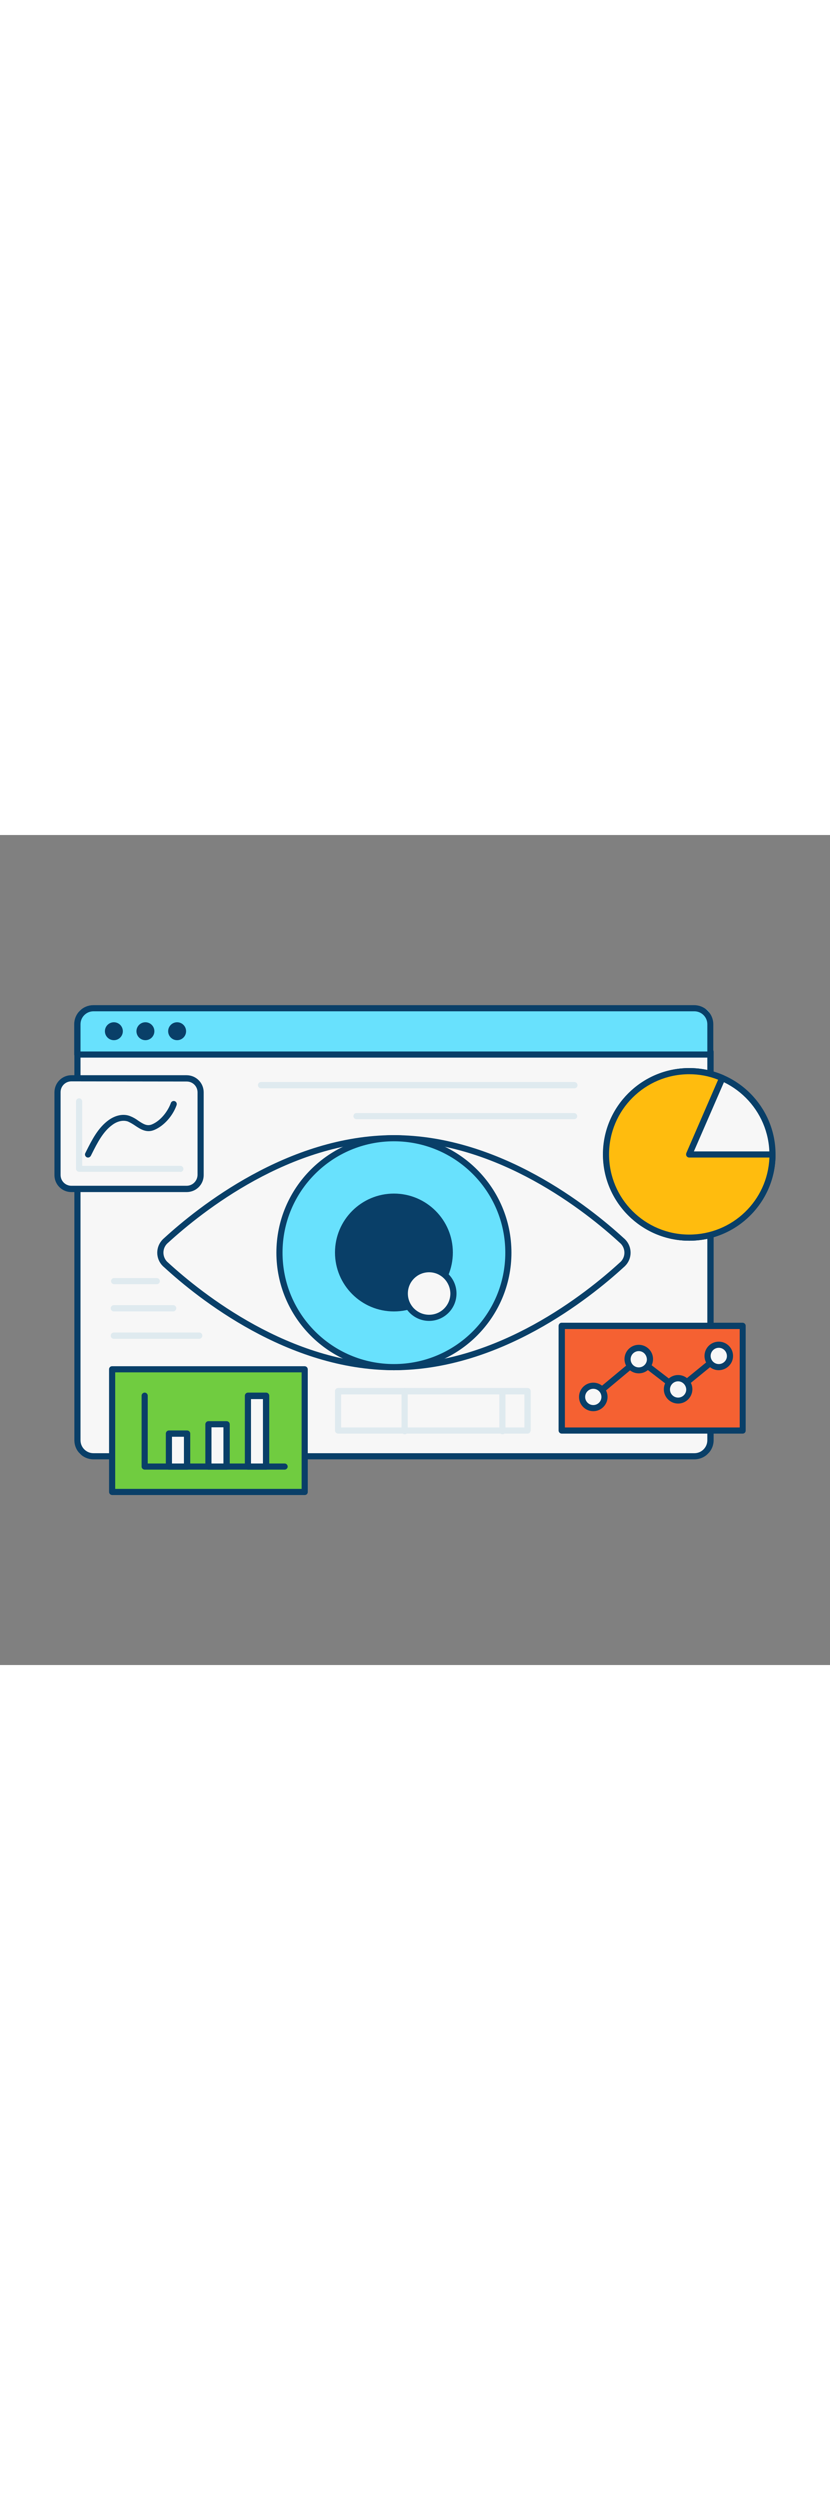 <svg version="1.1" id="Layer_1" xmlns="http://www.w3.org/2000/svg" xmlns:xlink="http://www.w3.org/1999/xlink" x="0px" y="0px" viewBox="0 0 500 500" style="width: 166px;" xml:space="preserve" data-imageid="data-visualization-73" imageName="Data Visualization" class="illustrations_image">
<rect x="0" y="0" width="500" height="500" fill="#808080" stroke="none"/>
<style type="text/css">
	.st0_data-visualization-73{fill:#F7F7F7;}
	.st1_data-visualization-73{fill:#093F68;}
	.st2_data-visualization-73{fill:#68E1FD;}
	.st3_data-visualization-73{fill:#DFEAEF;}
	.st4_data-visualization-73{fill:#FFBC0E;}
	.st5_data-visualization-73{fill:#70CC40;}
	.st6_data-visualization-73{fill:#F56132;}
</style>
<g id="screen_data-visualization-73">
	<path class="st0_data-visualization-73" d="M46.6,130.5H428l0,0V369c0,2.9-2.3,5.2-5.2,5.2h0h-371c-2.9,0-5.2-2.3-5.2-5.2l0,0L46.6,130.5L46.6,130.5z"/>
	<path class="st1_data-visualization-73" d="M418.3,376.1h-362c-6.4,0-11.5-5.2-11.5-11.5v-234c0-1,0.8-1.9,1.9-1.9l0,0H428c1,0,1.9,0.8,1.9,1.9v234&#10;&#9;&#9;C429.9,370.9,424.7,376.1,418.3,376.1z M48.5,132.4v232.2c0,4.3,3.5,7.8,7.8,7.8h362c4.3,0,7.8-3.5,7.8-7.8V132.4H48.5z"/>
	<path class="st2_data-visualization-73 targetColor" d="M51.8,104.3h371c2.9,0,5.2,2.3,5.2,5.2v0v22.8l0,0H46.6l0,0v-22.8C46.6,106.6,48.9,104.3,51.8,104.3&#10;&#9;&#9;C51.8,104.3,51.8,104.3,51.8,104.3z" style="fill: rgb(104, 225, 253);"/>
	<path class="st1_data-visualization-73" d="M428,134.1H46.6c-1,0-1.9-0.8-1.9-1.9l0,0V114c0-6.4,5.2-11.5,11.5-11.5h362c6.4,0,11.5,5.2,11.5,11.5v18.3&#10;&#9;&#9;C429.8,133.3,429,134.1,428,134.1z M48.5,130.4h377.6V114c0-4.3-3.5-7.8-7.8-7.8h-362c-4.3,0-7.8,3.5-7.8,7.8c0,0,0,0,0,0V130.4z"/>
	<circle class="st1_data-visualization-73" cx="68.6" cy="118.2" r="5.4"/>
	<circle class="st1_data-visualization-73" cx="87.6" cy="118.2" r="5.4"/>
	<circle class="st1_data-visualization-73" cx="106.7" cy="118.2" r="5.4"/>
	<path class="st3_data-visualization-73" d="M94.3,270.6H68.6c-1-0.1-1.8-1-1.7-2c0.1-0.9,0.8-1.7,1.7-1.7h25.7c1-0.1,1.9,0.7,2,1.7c0.1,1-0.7,1.9-1.7,2&#10;&#9;&#9;C94.5,270.6,94.4,270.6,94.3,270.6z"/>
	<path class="st3_data-visualization-73" d="M104.3,287H68.6c-1,0-1.9-0.8-1.9-1.9c0-1,0.8-1.9,1.9-1.9h35.7c1,0,1.9,0.8,1.9,1.9&#10;&#9;&#9;C106.1,286.2,105.3,287,104.3,287z"/>
	<path class="st3_data-visualization-73" d="M120,303.5H68.6c-1,0-1.9-0.8-1.9-1.9c0-1,0.8-1.9,1.9-1.9H120c1,0,1.9,0.8,1.9,1.9&#10;&#9;&#9;C121.9,302.6,121,303.5,120,303.5L120,303.5z"/>
	<path class="st3_data-visualization-73" d="M346,152.6H157.3c-1,0-1.9-0.8-1.9-1.9s0.8-1.9,1.9-1.9H346c1,0,1.9,0.8,1.9,1.9S347,152.6,346,152.6z"/>
	<path class="st3_data-visualization-73" d="M346,171.2H214.6c-1-0.1-1.8-1-1.7-2c0.1-0.9,0.8-1.7,1.7-1.7H346c1,0.1,1.8,1,1.7,2&#10;&#9;&#9;C347.7,170.4,346.9,171.1,346,171.2z"/>
	<path class="st3_data-visualization-73" d="M317.8,360.6H203.7c-1,0-1.9-0.8-1.9-1.9v-23.7c0-1,0.8-1.9,1.9-1.9h114.1c1,0,1.9,0.8,1.9,1.9v23.6&#10;&#9;&#9;C319.6,359.8,318.8,360.6,317.8,360.6L317.8,360.6z M205.5,356.9h110.4V337H205.5L205.5,356.9z"/>
	<path class="st3_data-visualization-73" d="M243.8,361c-1,0-1.9-0.8-1.9-1.9v-24c-0.1-1,0.7-1.9,1.7-2c1-0.1,1.9,0.7,2,1.7c0,0.1,0,0.2,0,0.3v24.1&#10;&#9;&#9;C245.7,360.2,244.8,361,243.8,361z"/>
	<path class="st3_data-visualization-73" d="M302.7,361c-1,0-1.9-0.8-1.9-1.8c0,0,0,0,0,0v-24c-0.1-1,0.7-1.9,1.7-2c1-0.1,1.9,0.7,2,1.7c0,0.1,0,0.2,0,0.3&#10;&#9;&#9;v24.1C304.5,360.2,303.7,361,302.7,361z"/>
</g>
<g id="visual_data-visualization-73">
	<path class="st0_data-visualization-73" d="M374.4,244.1c4.7,4.4,4.7,10.6,0,14.9c-19.4,17.8-73.4,61.5-137.1,61.5S119.6,276.8,100.2,259&#10;&#9;&#9;c-4.7-4.3-4.7-10.6,0-14.9c19.4-17.8,73.5-61.5,137.1-61.5S355,226.3,374.4,244.1z"/>
	<path class="st1_data-visualization-73" d="M237.3,322.4c-64,0-118.1-43.3-138.4-62c-4.9-4-5.6-11.2-1.5-16.1c0.5-0.6,1-1.1,1.5-1.5&#10;&#9;&#9;c20.3-18.6,74.4-62,138.4-62s118.1,43.4,138.4,62l0,0c4.9,4,5.6,11.3,1.5,16.1c-0.5,0.6-1,1.1-1.5,1.5&#10;&#9;&#9;C355.4,279,301.3,322.4,237.3,322.4z M237.3,184.5c-62.7,0-115.9,42.7-135.9,61c-3.4,2.7-3.9,7.5-1.3,10.9c0.4,0.5,0.8,0.9,1.3,1.3&#10;&#9;&#9;c20,18.3,73.2,61,135.9,61s115.9-42.7,135.9-61c3.4-2.7,3.9-7.5,1.3-10.9c-0.4-0.5-0.8-0.9-1.3-1.3l0,0&#10;&#9;&#9;C353.2,227.1,300,184.5,237.3,184.5z"/>
	<circle class="st2_data-visualization-73 targetColor" cx="237.3" cy="251.6" r="68.9" style="fill: rgb(104, 225, 253);"/>
	<path class="st1_data-visualization-73" d="M237.3,322.4c-39.1,0-70.8-31.7-70.8-70.8c0-39.1,31.7-70.8,70.8-70.8c39.1,0,70.8,31.7,70.8,70.8c0,0,0,0,0,0&#10;&#9;&#9;C308.1,290.6,276.4,322.3,237.3,322.4z M237.3,184.5c-37.1,0-67.1,30-67.1,67.1s30,67.1,67.1,67.1s67.1-30,67.1-67.1&#10;&#9;&#9;C304.4,214.5,274.3,184.5,237.3,184.5z"/>
	<circle class="st1_data-visualization-73" cx="237.3" cy="251.6" r="33.6"/>
	<path class="st1_data-visualization-73" d="M237.3,287c-19.6,0-35.5-15.9-35.5-35.5c0-19.6,15.9-35.5,35.5-35.5s35.5,15.9,35.5,35.5c0,0,0,0,0,0&#10;&#9;&#9;C272.8,271.1,256.9,287,237.3,287z M237.3,219.7c-17.6,0-31.8,14.2-31.8,31.8c0,17.6,14.2,31.8,31.8,31.8s31.8-14.2,31.8-31.8&#10;&#9;&#9;C269,234,254.8,219.8,237.3,219.7L237.3,219.7z"/>
	<circle class="st0_data-visualization-73" cx="258.5" cy="276.2" r="14.6"/>
	<path class="st1_data-visualization-73" d="M258.5,292.7c-9.1,0-16.5-7.4-16.5-16.5c0-9.1,7.4-16.5,16.5-16.5c9.1,0,16.5,7.4,16.5,16.5&#10;&#9;&#9;C275,285.3,267.6,292.7,258.5,292.7C258.5,292.7,258.5,292.7,258.5,292.7z M258.5,263.4c-7.1,0-12.8,5.7-12.8,12.8&#10;&#9;&#9;s5.7,12.8,12.8,12.8s12.8-5.7,12.8-12.8l0,0C271.2,269.1,265.5,263.4,258.5,263.4z"/>
</g>
<g id="chart_data-visualization-73">
	<circle class="st0_data-visualization-73" cx="415.2" cy="192.4" r="50.2"/>
	<path class="st1_data-visualization-73" d="M415.2,244.4c-28.7,0-52-23.3-52-52s23.3-52,52-52s52,23.3,52,52C467.1,221.1,443.9,244.4,415.2,244.4z&#10;&#9;&#9; M415.2,144.1c-26.7,0-48.3,21.6-48.3,48.3s21.6,48.3,48.3,48.3s48.3-21.6,48.3-48.3c0,0,0,0,0,0&#10;&#9;&#9;C463.4,165.8,441.8,144.2,415.2,144.1z"/>
	<path class="st4_data-visualization-73" d="M415.2,192.4h50.2c0,27.7-22.4,50.1-50.1,50.1c-27.7,0-50.1-22.4-50.1-50.1s22.4-50.1,50.1-50.1&#10;&#9;&#9;c6.9,0,13.6,1.4,19.9,4.1L415.2,192.4z"/>
	<path class="st1_data-visualization-73" d="M415.2,244.4c-28.7,0-52-23.4-51.9-52.1s23.4-52,52.1-51.9c7.1,0,14.1,1.5,20.5,4.3c0.5,0.2,0.8,0.5,1,1&#10;&#9;&#9;c0.2,0.5,0.2,1,0,1.4L418,190.6h47.3c1,0,1.9,0.8,1.9,1.9C467.2,221.1,443.9,244.4,415.2,244.4z M415.2,144.1&#10;&#9;&#9;c-26.7,0-48.3,21.6-48.3,48.3c0,26.7,21.6,48.3,48.3,48.3c26,0,47.3-20.5,48.3-46.4h-48.3c-1,0-1.9-0.8-1.9-1.9&#10;&#9;&#9;c0-0.2,0.1-0.5,0.1-0.7l19.2-44.3C427.1,145.2,421.2,144.1,415.2,144.1z"/>
</g>
<g id="graph-2_data-visualization-73">
	<rect x="67.5" y="321.8" class="st5_data-visualization-73" width="116" height="73.9"/>
	<path class="st1_data-visualization-73" d="M183.6,397.6h-116c-1,0-1.9-0.8-1.9-1.9v-73.9c0-1,0.8-1.8,1.8-1.8h116c1,0,1.9,0.8,1.9,1.9v73.9&#10;&#9;&#9;C185.4,396.8,184.6,397.6,183.6,397.6z M69.4,393.9h112.3v-70.2H69.4V393.9z"/>
	<path class="st1_data-visualization-73" d="M171.4,382.3H87.2c-1,0-1.9-0.8-1.9-1.8c0,0,0,0,0,0v-42.6c-0.1-1,0.7-1.9,1.7-2c1-0.1,1.9,0.7,2,1.7&#10;&#9;&#9;c0,0.1,0,0.2,0,0.3v40.7h82.3c1-0.1,1.9,0.7,2,1.7c0.1,1-0.7,1.9-1.7,2C171.5,382.3,171.5,382.3,171.4,382.3z"/>
	<rect x="101.8" y="360.6" class="st0_data-visualization-73" width="10.9" height="19.8"/>
	<path class="st1_data-visualization-73" d="M112.7,382.3h-10.9c-1,0-1.9-0.8-1.9-1.9v-19.8c0-1,0.8-1.9,1.9-1.9h10.9c1,0,1.9,0.8,1.9,1.9v19.8&#10;&#9;&#9;C114.6,381.5,113.7,382.3,112.7,382.3C112.7,382.3,112.7,382.3,112.7,382.3z M103.6,378.6h7.2v-16.1h-7.2V378.6z"/>
	<rect x="125.6" y="355" class="st0_data-visualization-73" width="10.9" height="25.5"/>
	<path class="st1_data-visualization-73" d="M136.5,382.3h-10.9c-1,0-1.9-0.8-1.9-1.9V355c0-1,0.8-1.9,1.9-1.9h10.9c1,0,1.9,0.8,1.9,1.9v25.5&#10;&#9;&#9;C138.3,381.5,137.5,382.3,136.5,382.3L136.5,382.3z M127.4,378.6h7.2v-21.8h-7.2V378.6z"/>
	<rect x="149.3" y="337.9" class="st0_data-visualization-73" width="10.9" height="42.6"/>
	<path class="st1_data-visualization-73" d="M160.3,382.3h-10.9c-1,0-1.9-0.8-1.9-1.9v-42.6c0-1,0.8-1.9,1.9-1.9h10.9c1,0,1.9,0.8,1.9,1.9v42.5&#10;&#9;&#9;C162.1,381.5,161.3,382.3,160.3,382.3C160.3,382.3,160.3,382.3,160.3,382.3z M151.2,378.6h7.2v-38.8h-7.2V378.6z"/>
</g>
<g id="graph-3_data-visualization-73">
	<rect x="338.4" y="295.7" class="st6_data-visualization-73" width="109" height="63"/>
	<path class="st1_data-visualization-73" d="M447.4,360.6h-109c-1,0-1.9-0.8-1.9-1.9v-63c0-1,0.8-1.9,1.8-1.9c0,0,0,0,0,0h109c1,0,1.9,0.8,1.9,1.8&#10;&#9;&#9;c0,0,0,0,0,0v63C449.3,359.8,448.4,360.6,447.4,360.6z M340.3,356.9h105.3v-59.3H340.3L340.3,356.9z"/>
	<path class="st1_data-visualization-73" d="M357.4,340.4c-1,0-1.9-0.8-1.9-1.9c0-0.6,0.2-1.1,0.7-1.4l27.4-22.8c0.7-0.5,1.6-0.5,2.3,0l22.5,17.3&#10;&#9;&#9;l23.5-19.2c0.8-0.6,2-0.5,2.6,0.4c0.6,0.8,0.5,1.9-0.3,2.5l-24.6,20.1c-0.7,0.5-1.6,0.5-2.3,0l-22.5-17.3l-26.2,21.9&#10;&#9;&#9;C358.3,340.2,357.8,340.4,357.4,340.4z"/>
	<circle class="st0_data-visualization-73" cx="357.4" cy="338.5" r="6.7"/>
	<path class="st1_data-visualization-73" d="M357.4,347.1c-4.7,0-8.6-3.8-8.6-8.6c0-4.7,3.8-8.6,8.6-8.6c4.7,0,8.6,3.8,8.6,8.6&#10;&#9;&#9;C366,343.2,362.1,347.1,357.4,347.1z M357.4,333.6c-2.7,0-4.9,2.2-4.9,4.9s2.2,4.9,4.9,4.9s4.9-2.2,4.9-4.9v0&#10;&#9;&#9;C362.3,335.8,360.1,333.6,357.4,333.6z"/>
	<circle class="st0_data-visualization-73" cx="384.8" cy="315.8" r="6.7"/>
	<path class="st1_data-visualization-73" d="M384.8,324.3c-4.7,0-8.6-3.8-8.6-8.6c0-4.7,3.8-8.6,8.6-8.6c4.7,0,8.6,3.8,8.6,8.6c0,0,0,0,0,0&#10;&#9;&#9;C393.4,320.5,389.5,324.3,384.8,324.3z M384.8,310.9c-2.7,0-4.9,2.2-4.9,4.9c0,2.7,2.2,4.9,4.9,4.9s4.9-2.2,4.9-4.8c0,0,0,0,0,0&#10;&#9;&#9;C389.6,313.1,387.5,310.9,384.8,310.9z"/>
	<circle class="st0_data-visualization-73" cx="408.5" cy="334" r="6.7"/>
	<path class="st1_data-visualization-73" d="M408.5,342.5c-4.7,0-8.6-3.8-8.6-8.6c0-4.7,3.8-8.6,8.6-8.6c4.7,0,8.6,3.8,8.6,8.6c0,0,0,0,0,0.1&#10;&#9;&#9;C417,338.7,413.2,342.5,408.5,342.5z M408.5,329.1c-2.7,0-4.9,2.2-4.9,4.9c0,2.7,2.2,4.9,4.9,4.9c2.7,0,4.9-2.2,4.9-4.9&#10;&#9;&#9;c0,0,0,0,0,0C413.3,331.3,411.1,329.1,408.5,329.1L408.5,329.1z"/>
	<circle class="st0_data-visualization-73" cx="433" cy="313.8" r="6.7"/>
	<path class="st1_data-visualization-73" d="M433,322.4c-4.7,0-8.6-3.8-8.6-8.6c0-4.7,3.8-8.6,8.6-8.6c4.7,0,8.6,3.8,8.6,8.6&#10;&#9;&#9;C441.6,318.5,437.8,322.3,433,322.4z M433,308.9c-2.7,0-4.9,2.2-4.9,4.9c0,2.7,2.2,4.9,4.9,4.9s4.9-2.2,4.9-4.8c0,0,0,0,0,0&#10;&#9;&#9;C437.9,311.1,435.7,308.9,433,308.9z"/>
</g>
<g id="graph-1_data-visualization-73">
	<path class="st0_data-visualization-73" d="M39.1,146.6h77.2c2.5,0,4.5,2,4.5,4.5v57.7c0,2.5-2,4.5-4.5,4.5H39.1c-2.5,0-4.5-2-4.5-4.5v-57.7&#10;&#9;&#9;C34.6,148.6,36.6,146.6,39.1,146.6z"/>
	<path class="st1_data-visualization-73" d="M112.4,215.1H43c-5.7,0-10.2-4.6-10.2-10.2V155c0-5.7,4.6-10.3,10.2-10.3c0,0,0,0,0,0h69.4&#10;&#9;&#9;c5.7,0,10.3,4.6,10.3,10.3c0,0,0,0,0,0v49.9C122.7,210.6,118.1,215.1,112.4,215.1z M43,148.4c-3.6,0-6.5,2.9-6.5,6.5c0,0,0,0,0,0&#10;&#9;&#9;v49.9c0,3.6,2.9,6.5,6.5,6.5h69.4c3.6,0,6.5-2.9,6.6-6.5V155c0-3.6-2.9-6.5-6.5-6.5L43,148.4z"/>
	<path class="st3_data-visualization-73" d="M108.5,202.9H47.7c-1,0-1.9-0.8-1.9-1.8c0,0,0,0,0,0v-40.5c-0.1-1,0.7-1.9,1.7-2c1-0.1,1.9,0.7,2,1.7&#10;&#9;&#9;c0,0.1,0,0.2,0,0.3v38.7h59c1-0.1,1.9,0.7,2,1.7c0.1,1-0.7,1.9-1.7,2C108.7,202.9,108.6,202.9,108.5,202.9L108.5,202.9z"/>
	<path class="st0_data-visualization-73" d="M53,192.4c3.5-7,7.2-14.7,13.5-19.2c3.3-2.3,7.4-3.6,11.1-2.2c4.9,1.8,8.8,7.4,14.6,5s10.2-8.2,12.3-13.9"/>
	<path class="st1_data-visualization-73" d="M53,194.3c-0.3,0-0.6-0.1-0.8-0.2c-0.9-0.5-1.3-1.6-0.8-2.5l0.5-1c3.5-7,7.2-14.3,13.6-18.9&#10;&#9;&#9;c4.2-3,8.9-3.9,12.8-2.4c1.8,0.7,3.4,1.6,5,2.8c3.3,2.2,5.4,3.4,8.3,2.2c5.4-2.3,9.6-8.1,11.3-12.8c0.3-1,1.4-1.5,2.3-1.2&#10;&#9;&#9;c1,0.3,1.5,1.4,1.2,2.3c0,0,0,0.1,0,0.1c-2.4,6.7-7.7,12.5-13.3,14.9c-4.8,2.1-8.5-0.4-11.8-2.6c-1.3-0.9-2.7-1.7-4.2-2.4&#10;&#9;&#9;c-2.8-1-6.3-0.3-9.4,2c-5.6,4-9.1,10.9-12.4,17.5l-0.5,1C54.4,193.9,53.7,194.3,53,194.3z"/>
</g>
</svg>